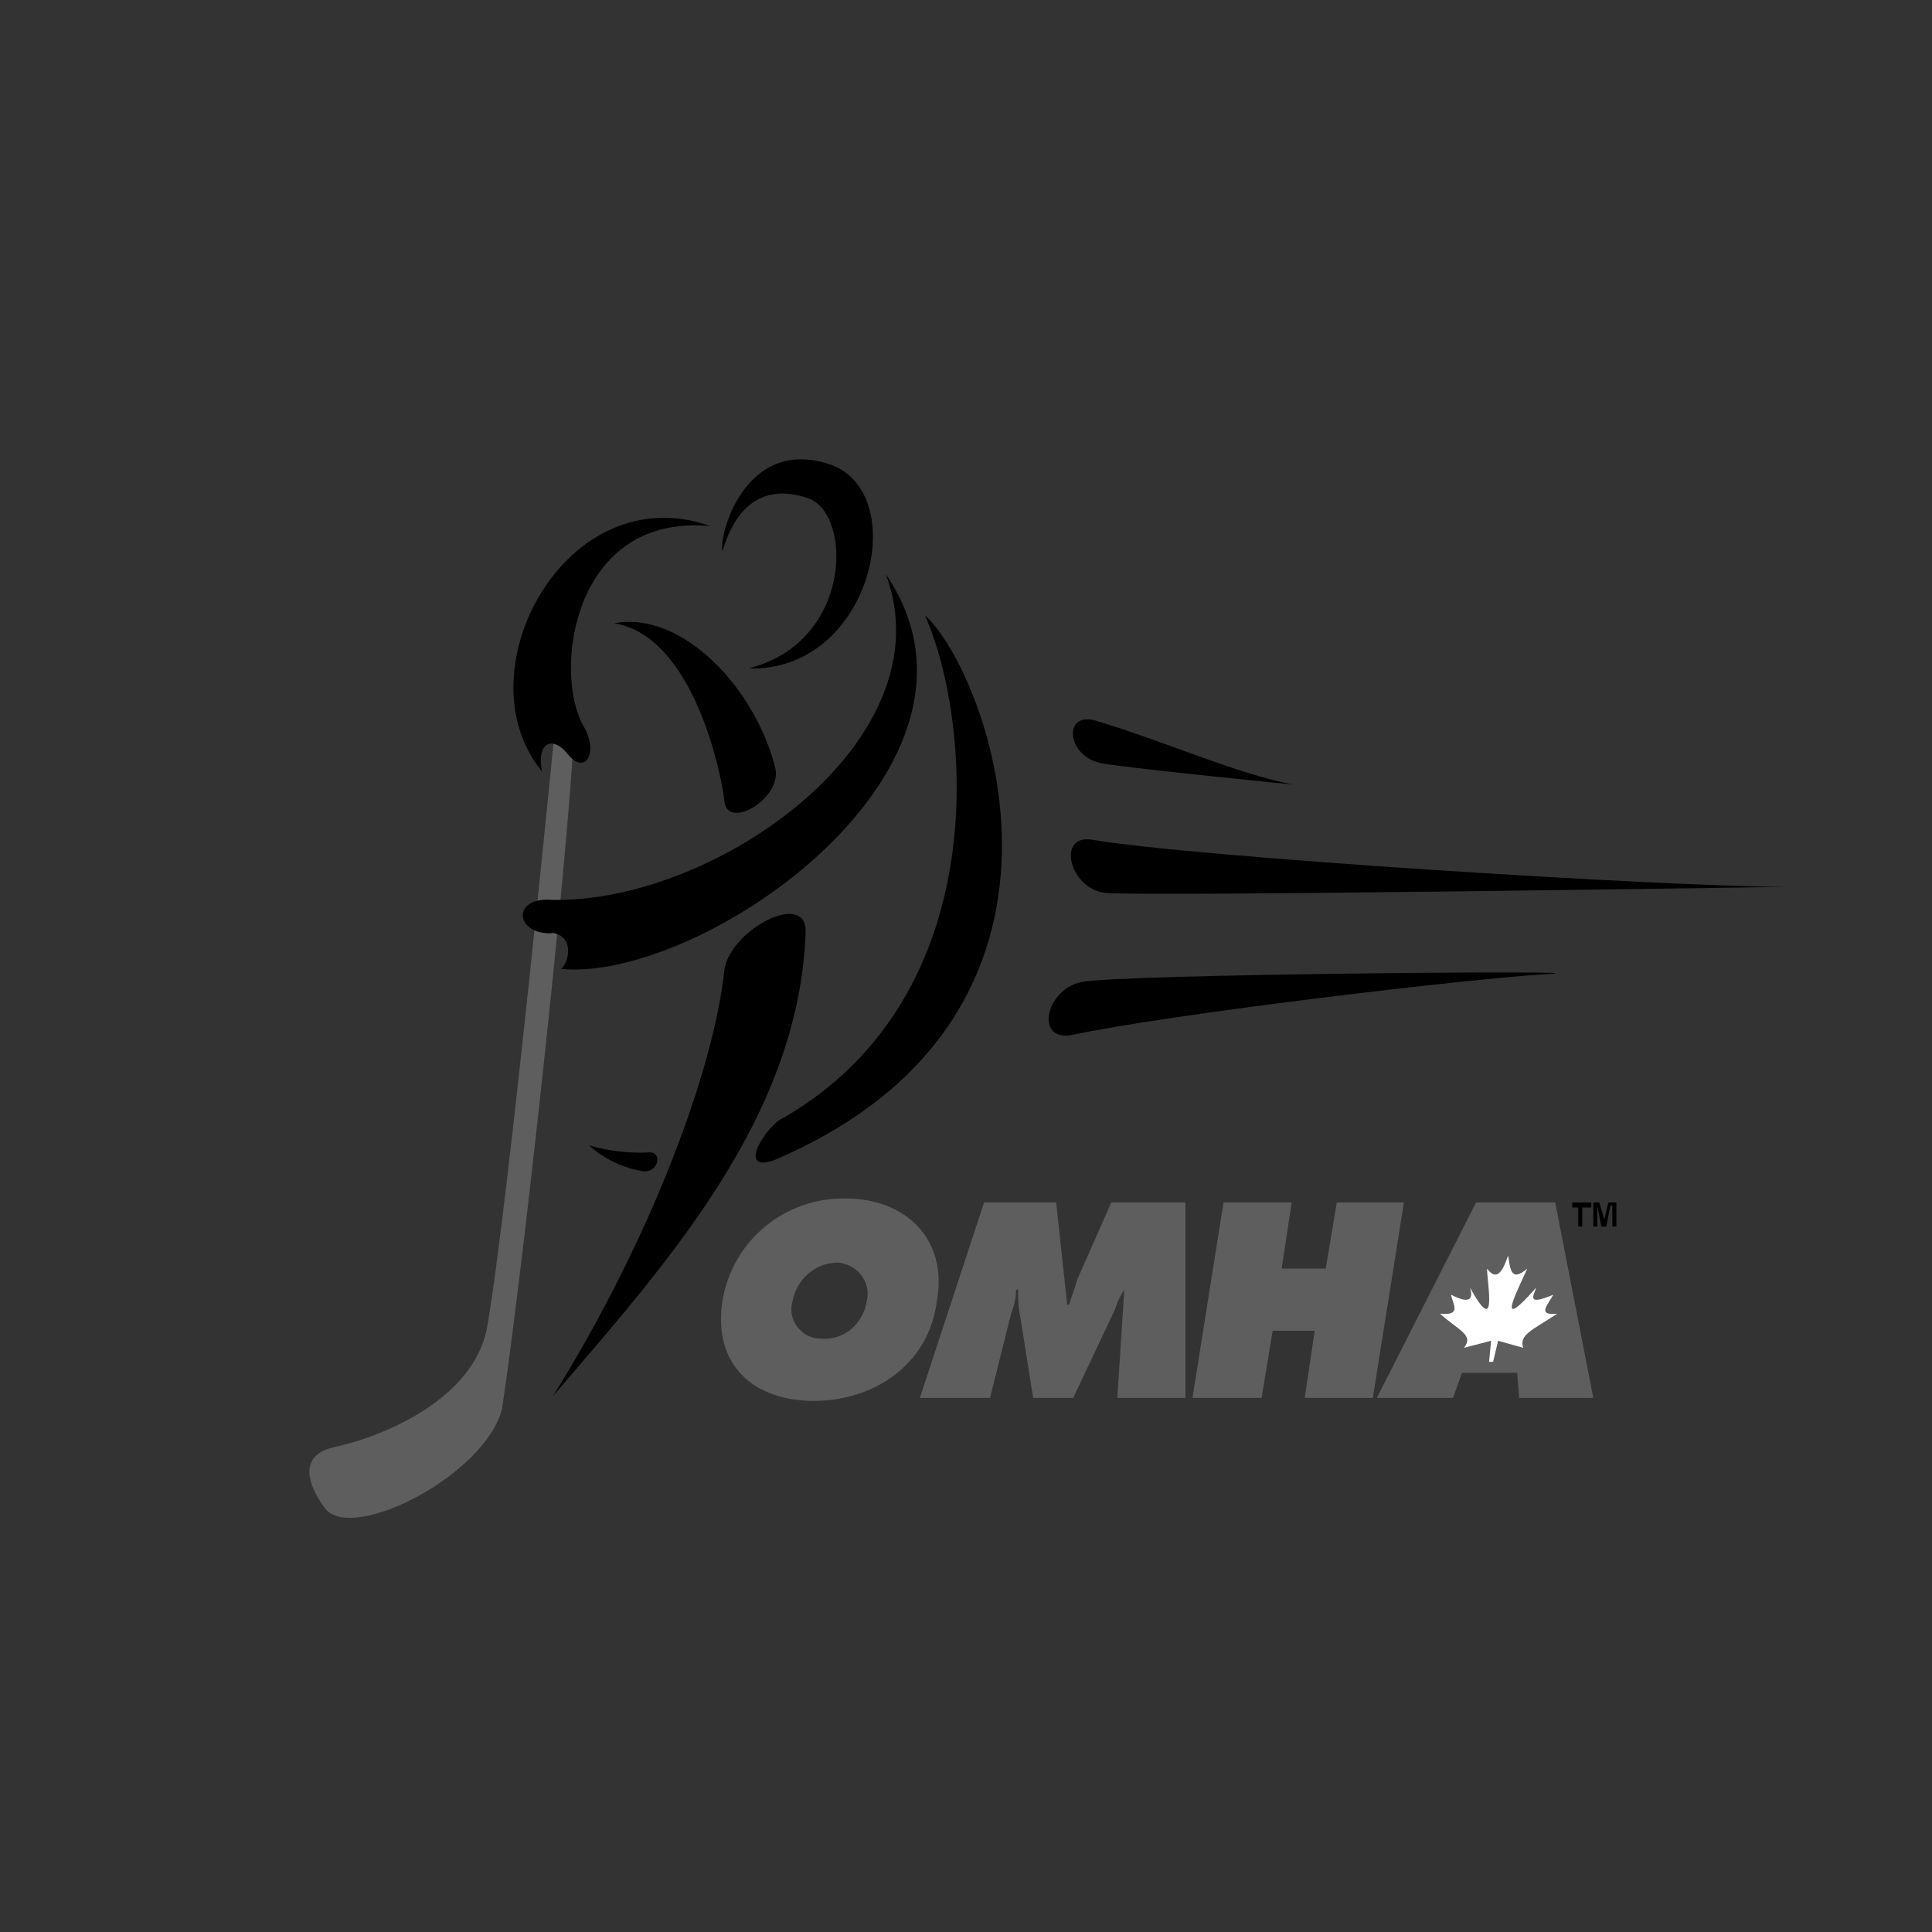 <?xml version="1.0" encoding="utf-8"?>
<!-- Generator: Adobe Illustrator 24.3.0, SVG Export Plug-In . SVG Version: 6.00 Build 0)  -->
<svg version="1.1" id="Layer_1" xmlns="http://www.w3.org/2000/svg" xmlns:xlink="http://www.w3.org/1999/xlink" x="0px" y="0px"
	 viewBox="0 0 192.8 192.8" style="enable-background:new 0 0 192.8 192.8;" xml:space="preserve">
<rect x="0" y="0" width="192.8" height="192.8" fill="#333333" stroke="none"/>
<style type="text/css">
	.st0{fill-rule:evenodd;clip-rule:evenodd;fill:#5E5E5E;}
	.st1{fill-rule:evenodd;clip-rule:evenodd;}
	.st2{fill-rule:evenodd;clip-rule:evenodd;fill:#FFFFFF;}
</style>
<g id="Layer_2_1_">
	<g id="Layer_1-2">
		<g>
			<path class="st0" d="M32.5,150.6c0,0-4.2-5.1,0.9-6.2s13.9-4.9,15.2-11.9c2.1-11.8,7-62,7-62l1.7,0.6c0.2,6.8-4.9,54.2-7.2,69.5
				C48.4,147.2,35.3,153.9,32.5,150.6z"/>
			<path class="st1" d="M70.9,52.5c-14.4-5.1-25,14.6-16.8,24.5c-0.6-2.7,0.9-3.8,2.6-1.7s3.1-0.2,1.5-2.9
				C55.2,67.1,57.1,51.2,70.9,52.5z"/>
			<path class="st1" d="M72.1,55c-0.4-1.5,2.2-11.4,10.6-8.7s4.3,20.8-8,20.4c10.4-2.6,10.4-15.5,5.9-17S73.4,50.6,72.1,55z"/>
			<path class="st1" d="M54.8,93.1c2.5,0,2.1,2.8,1.2,3.6c14.2,1.3,45.4-20.3,32.4-39.4C94.6,73.9,71.3,90.2,55,89.8
				c-4.1-0.3-3.6,3.8,0.6,3.3L54.8,93.1z"/>
			<path class="st1" d="M64.9,115c-2.1,0.1-4.1-0.1-6.1-0.7c1.5,1.4,3.5,2.3,5.5,2.6C65.8,116.9,66,115,64.9,115z"/>
			<path class="st1" d="M92.3,61.4c4.6,10.3,7.2,37.9-14.2,50.2c-1.5,0.6-4.7,5.5-0.9,4.2C111.5,101.2,98.6,67.1,92.3,61.4z"/>
			<path class="st1" d="M55.2,139.3c11.4-13.3,24.6-27.9,25.2-46.4c0-4-7.4-0.2-8.1,3.8C71.3,106.5,65.1,123.4,55.2,139.3z"/>
			<path class="st1" d="M61.3,62.2c6.8-1.3,14.2,6.6,16.1,14.6c0.5,3-4.8,6-5.1,3.2S69.2,63.5,61.3,62.2z"/>
			<path class="st1" d="M109.6,72c6.4,1.9,14,5.3,19.5,6.3c0,0-15.2-1.5-19-2.1S106,70.7,109.6,72z"/>
			<path class="st1" d="M106.9,103.3c9.7-2.1,40.2-5.7,47.6-6.1s-43,0-46.6,0.8S103.3,103.9,106.9,103.3z"/>
			<path class="st1" d="M109,83.8c9.7,1.7,57,4.7,69.3,4.7c0,0-64.4,1-68,0.6S105.4,83.2,109,83.8z"/>
			<path class="st0" d="M93.5,129.8c-0.8,6.4-6.3,10-12.3,10s-10.1-3.6-9.1-10c1-6,6.2-10.3,12.3-10.2
				C90.4,119.6,94.6,123.7,93.5,129.8z M79.1,129.8c-0.5,1.6,0.5,3.3,2.1,3.7c0.4,0.1,0.8,0.1,1.1,0.1c2.2,0,3.9-1.7,4.2-3.8
				c0.4-1.7-0.7-3.3-2.3-3.7c-0.3-0.1-0.5-0.1-0.8-0.1C81.3,126.1,79.5,127.7,79.1,129.8z"/>
			<path class="st0" d="M98.2,120h7.2l1.1,10.2h0.2c0.2-0.8,0.6-1.7,0.8-2.5l3.4-7.7h7.4v19.5h-6.8l0.7-10.8l0,0
				c-0.4,0.6-0.7,1.2-0.9,1.9l-4.2,8.9h-4l-1.3-8.2c-0.2-0.9-0.2-1.7-0.2-2.6h-0.2c0,0.8-0.2,1.6-0.5,2.4l-2.1,8.4h-7L98.2,120z"/>
			<polygon class="st0" points="122.1,120 128.9,120 127.9,126.6 132.3,126.6 133.4,120 140.1,120 137,139.5 130.2,139.5 
				131.2,132.8 127,132.8 125.9,139.5 119,139.5 122.1,120 			"/>
			<polygon class="st0" points="145,139.5 137.4,139.5 147.3,120 155.2,120 159,139.5 151.6,139.5 151.4,137 145.9,137 145,139.5 
							"/>
			<path class="st2" d="M149,135.9l0.5-2.1l2.5,0.7c-0.4-1.3,0.8-1.7,3.4-3.4c-2.1,0.2-0.9-0.9-0.4-1.9c-2.8,1.2-1.9,0-1.7-0.7
				c-4.5,5.1-1.5-0.4-0.9-1.9c-1.7,1.5-1.7-0.2-1.9-1.3c-0.4,1.1-1,2.8-2.1,1.3c0,1.5,1.1,7-1.7,1.9c0.2,0.7,0.4,1.9-1.9,0.7
				c0.2,1,1.1,2.1-1.1,1.9c1.9,1.7,3.4,2.1,2.4,3.4l2.7-0.7l-0.2,2.1H149z"/>
			<polygon class="st1" points="157.9,122.4 157.5,122.4 157.5,120.5 156.9,120.5 156.9,120 158.8,120 158.8,120.5 157.9,120.5 
				157.9,122.4 			"/>
			<polygon class="st1" points="161.3,122.4 160.9,122.4 160.9,120.3 160.7,120.3 160.3,122.4 159.8,122.4 159.4,120.3 159.4,120.3 
				159.4,122.4 159,122.4 159,120 159.6,120 160.1,121.7 160.1,121.7 160.5,120 161.3,120 161.3,122.4 			"/>
		</g>
	</g>
</g>
</svg>
